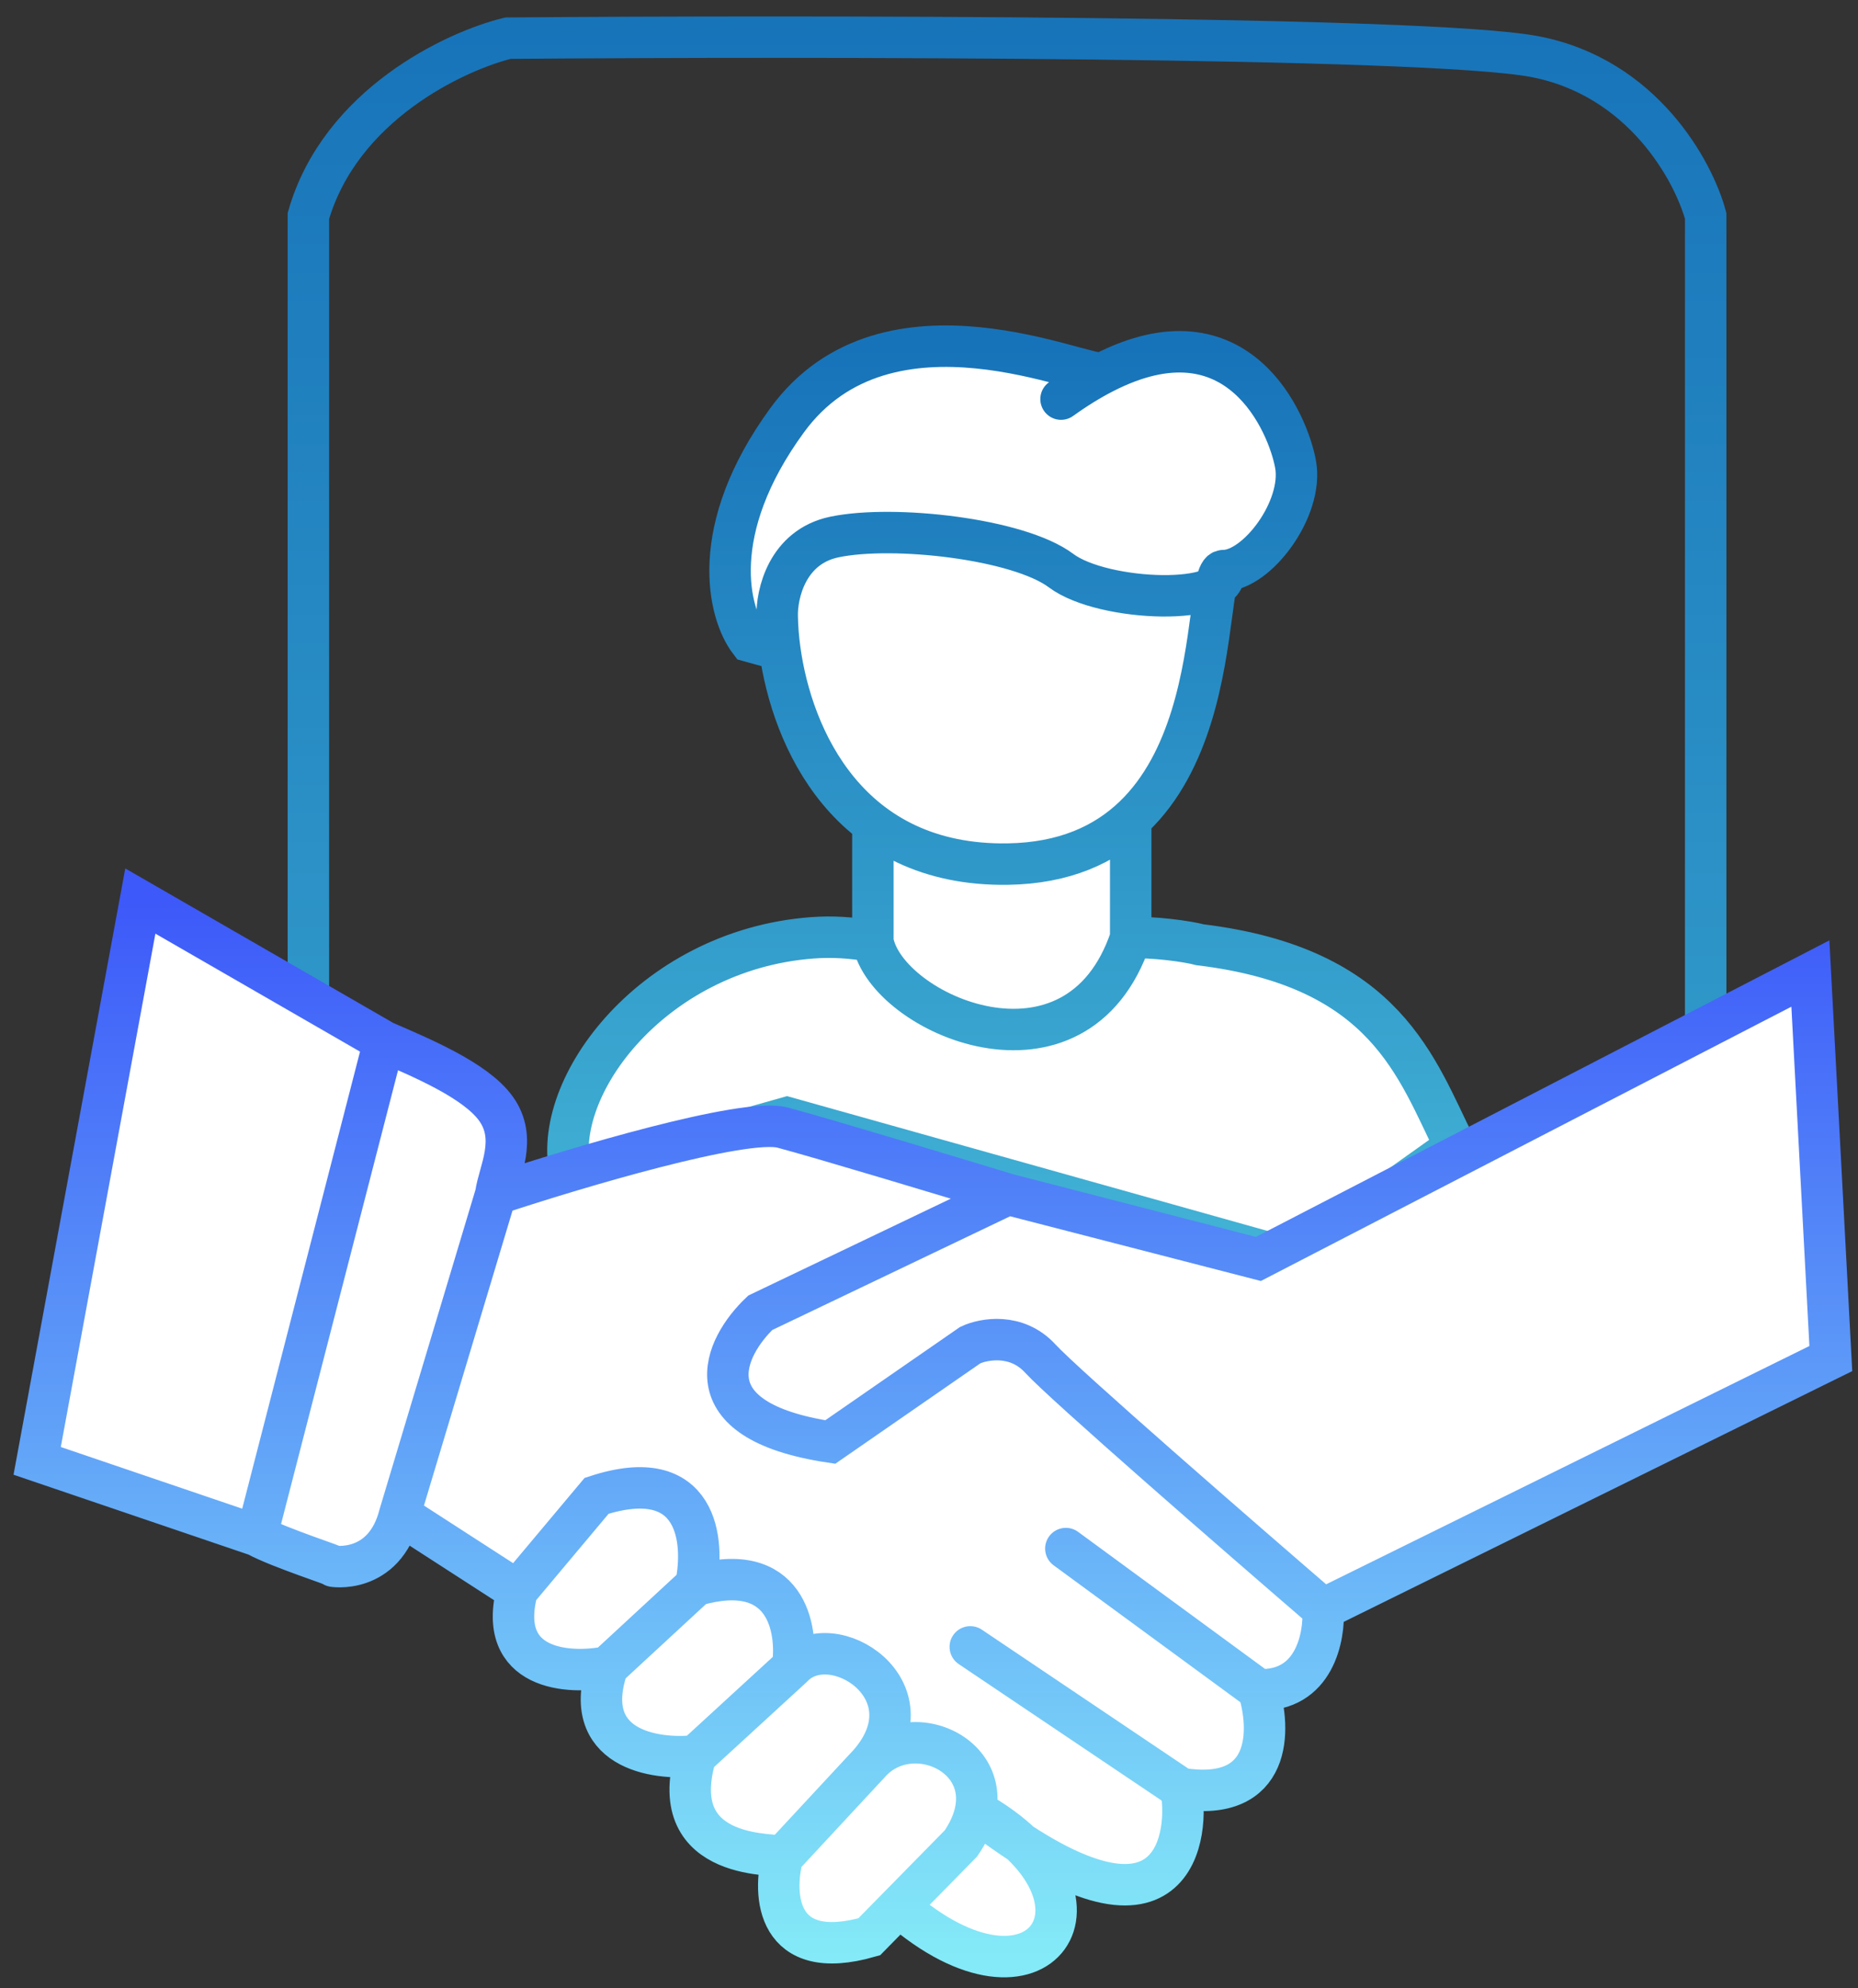 <svg width="100" height="107" viewBox="0 0 100 107" fill="none" xmlns="http://www.w3.org/2000/svg">
<rect x="0" y="0" width="100" height="107" fill="#333333" stroke="none"/>
<path d="M16.598 57.547V11.622C18.317 5.651 24.477 2.755 27.342 2.054C43.313 1.926 76.718 1.945 82.562 3.04C88.407 4.136 91.157 9.218 91.802 11.622V56.974C91.802 63.383 83.708 67.179 80.843 67.498C66.376 67.753 35.421 68.11 27.342 67.498C19.263 66.885 16.813 60.609 16.598 57.547Z" stroke="url(#paint0_linear_2_549)" stroke-width="2.231" stroke-linecap="round"/>
<path d="M46.98 50.667V44.339C43.777 41.934 42.386 37.998 41.971 34.967L40.345 34.518C39.213 33.027 38.032 28.561 42.361 22.623C47.757 15.22 58.571 20.461 59.383 20.072C59.386 20.071 59.388 20.07 59.39 20.069C66.672 16.331 69.345 22.836 69.731 25.002C70.156 27.381 67.652 30.712 65.847 30.712C65.946 31.068 65.782 31.351 65.435 31.564C64.975 33.909 64.803 40.519 60.856 44.112V50.477C62.01 50.406 63.92 50.667 64.592 50.851C74.632 52.066 76.233 57.512 78.334 61.713L69.731 67.836L42.361 60.155L30.786 63.432C29.371 58.859 34.945 51.139 43.711 50.477C44.747 50.399 45.838 50.454 46.98 50.667Z" fill="white"/>
<path d="M46.98 50.667C47.691 54.582 57.957 59.116 60.856 50.477M46.98 50.667V44.339M46.98 50.667C45.838 50.454 44.747 50.399 43.711 50.477C34.945 51.139 29.371 58.859 30.786 63.432L42.361 60.155L69.731 67.836L78.334 61.713C76.233 57.512 74.632 52.066 64.592 50.851C63.92 50.667 62.01 50.406 60.856 50.477M60.856 50.477V44.112M65.847 30.712C64.539 30.712 66.443 46.318 54.242 46.508C45.648 46.642 42.62 39.702 41.971 34.967M65.847 30.712C67.652 30.712 70.156 27.381 69.731 25.002C69.345 22.836 66.672 16.331 59.39 20.069M65.847 30.712C66.377 32.615 59.39 32.425 57.107 30.712C54.824 28.999 48.089 28.238 44.907 28.904C42.361 29.437 41.795 31.981 41.83 33.186C41.839 33.724 41.883 34.325 41.971 34.967M57.107 21.481C57.914 20.902 58.674 20.436 59.39 20.069M59.39 20.069C58.627 20.488 47.771 15.201 42.361 22.623C38.032 28.561 39.213 33.027 40.345 34.518L41.971 34.967" stroke="url(#paint1_linear_2_549)" stroke-width="2.231" stroke-linecap="round"/>
<path d="M67.728 67.76L97.437 52.398L98.537 73.122L71.206 86.6C71.303 88.097 70.743 91.063 67.728 90.947C68.399 93.048 68.503 97.052 63.553 96.262C63.986 98.245 63.622 104.867 54.93 99.2C59.59 103.601 55.08 108.47 48.383 102.616L46.784 104.243C41.762 105.678 41.583 101.972 42.121 99.939C42.121 99.717 35.717 100.366 37.442 94.503C35.233 94.748 31.194 94.134 32.699 89.716C30.608 90.136 26.709 89.901 27.838 85.605L21.509 81.516C20.669 84.821 17.799 84.277 17.951 84.3C18.33 84.356 15.037 83.315 13.816 82.645L2 78.628L7.553 48.497L20.669 56.059C22.673 56.926 25.582 58.141 26.682 59.656C27.878 61.302 26.846 63.073 26.682 64.282C30.973 62.858 40.069 60.147 42.121 60.691C44.173 61.235 51.062 63.312 54.251 64.282L67.728 67.76Z" fill="white"/>
<path d="M54.251 64.282L67.728 67.76L97.437 52.398L98.537 73.122L71.206 86.6M54.251 64.282L40.918 70.658C38.985 72.494 37.034 76.455 44.686 77.614L52.222 72.397C52.946 72.059 54.714 71.731 55.99 73.122C57.265 74.513 66.665 82.687 71.206 86.6M54.251 64.282C51.062 63.312 44.173 61.235 42.121 60.691C40.069 60.147 30.973 62.858 26.682 64.282M71.206 86.6C71.303 88.097 70.743 91.063 67.728 90.947M67.728 90.947L57.366 83.349M67.728 90.947C68.399 93.048 68.503 97.052 63.553 96.262M63.553 96.262L52.222 88.64M63.553 96.262C64.024 98.415 63.553 106.037 52.506 97.461C60.775 102.08 55.99 109.265 48.383 102.616M46.784 94.917C49.205 92.137 54.675 94.917 51.716 99.222L46.784 104.243C41.762 105.678 41.583 101.972 42.121 99.939M46.784 94.917L42.121 99.939M46.784 94.917C50.242 90.947 44.775 87.474 42.659 89.716M42.121 99.939C42.121 99.717 35.717 100.366 37.442 94.503M42.659 89.716C42.958 87.666 42.334 83.92 37.442 85.331M42.659 89.716L37.442 94.503M37.442 85.331C37.951 82.979 37.598 78.722 32.111 80.509L27.838 85.605M37.442 85.331L32.699 89.716M37.442 94.503C35.233 94.748 31.194 94.134 32.699 89.716M32.699 89.716C30.608 90.136 26.709 89.901 27.838 85.605M27.838 85.605L21.509 81.516M21.509 81.516L26.682 64.282M21.509 81.516C20.669 84.821 17.799 84.277 17.951 84.3C18.33 84.356 15.037 83.315 13.816 82.645M26.682 64.282C26.846 63.073 27.878 61.302 26.682 59.656C25.582 58.141 22.673 56.926 20.669 56.059M20.669 56.059L7.553 48.497L2 78.628L13.816 82.645M20.669 56.059L13.816 82.645" stroke="url(#paint2_linear_2_549)" stroke-width="2.231" stroke-linecap="round"/>
<defs>
<linearGradient id="paint0_linear_2_549" x1="6.356" y1="0.152" x2="6.356" y2="156.313" gradientUnits="userSpaceOnUse">
<stop stop-color="#1773B9"/>
<stop offset="1" stop-color="#5CD9E6"/>
</linearGradient>
<linearGradient id="paint1_linear_2_549" x1="69.237" y1="18.633" x2="69.237" y2="96.29" gradientUnits="userSpaceOnUse">
<stop stop-color="#1773B9"/>
<stop offset="1" stop-color="#5CD9E6"/>
</linearGradient>
<linearGradient id="paint2_linear_2_549" x1="50.268" y1="48.497" x2="50.268" y2="105.31" gradientUnits="userSpaceOnUse">
<stop stop-color="#3D59F9"/>
<stop offset="1" stop-color="#84EAF7"/>
</linearGradient>
</defs>
</svg>
